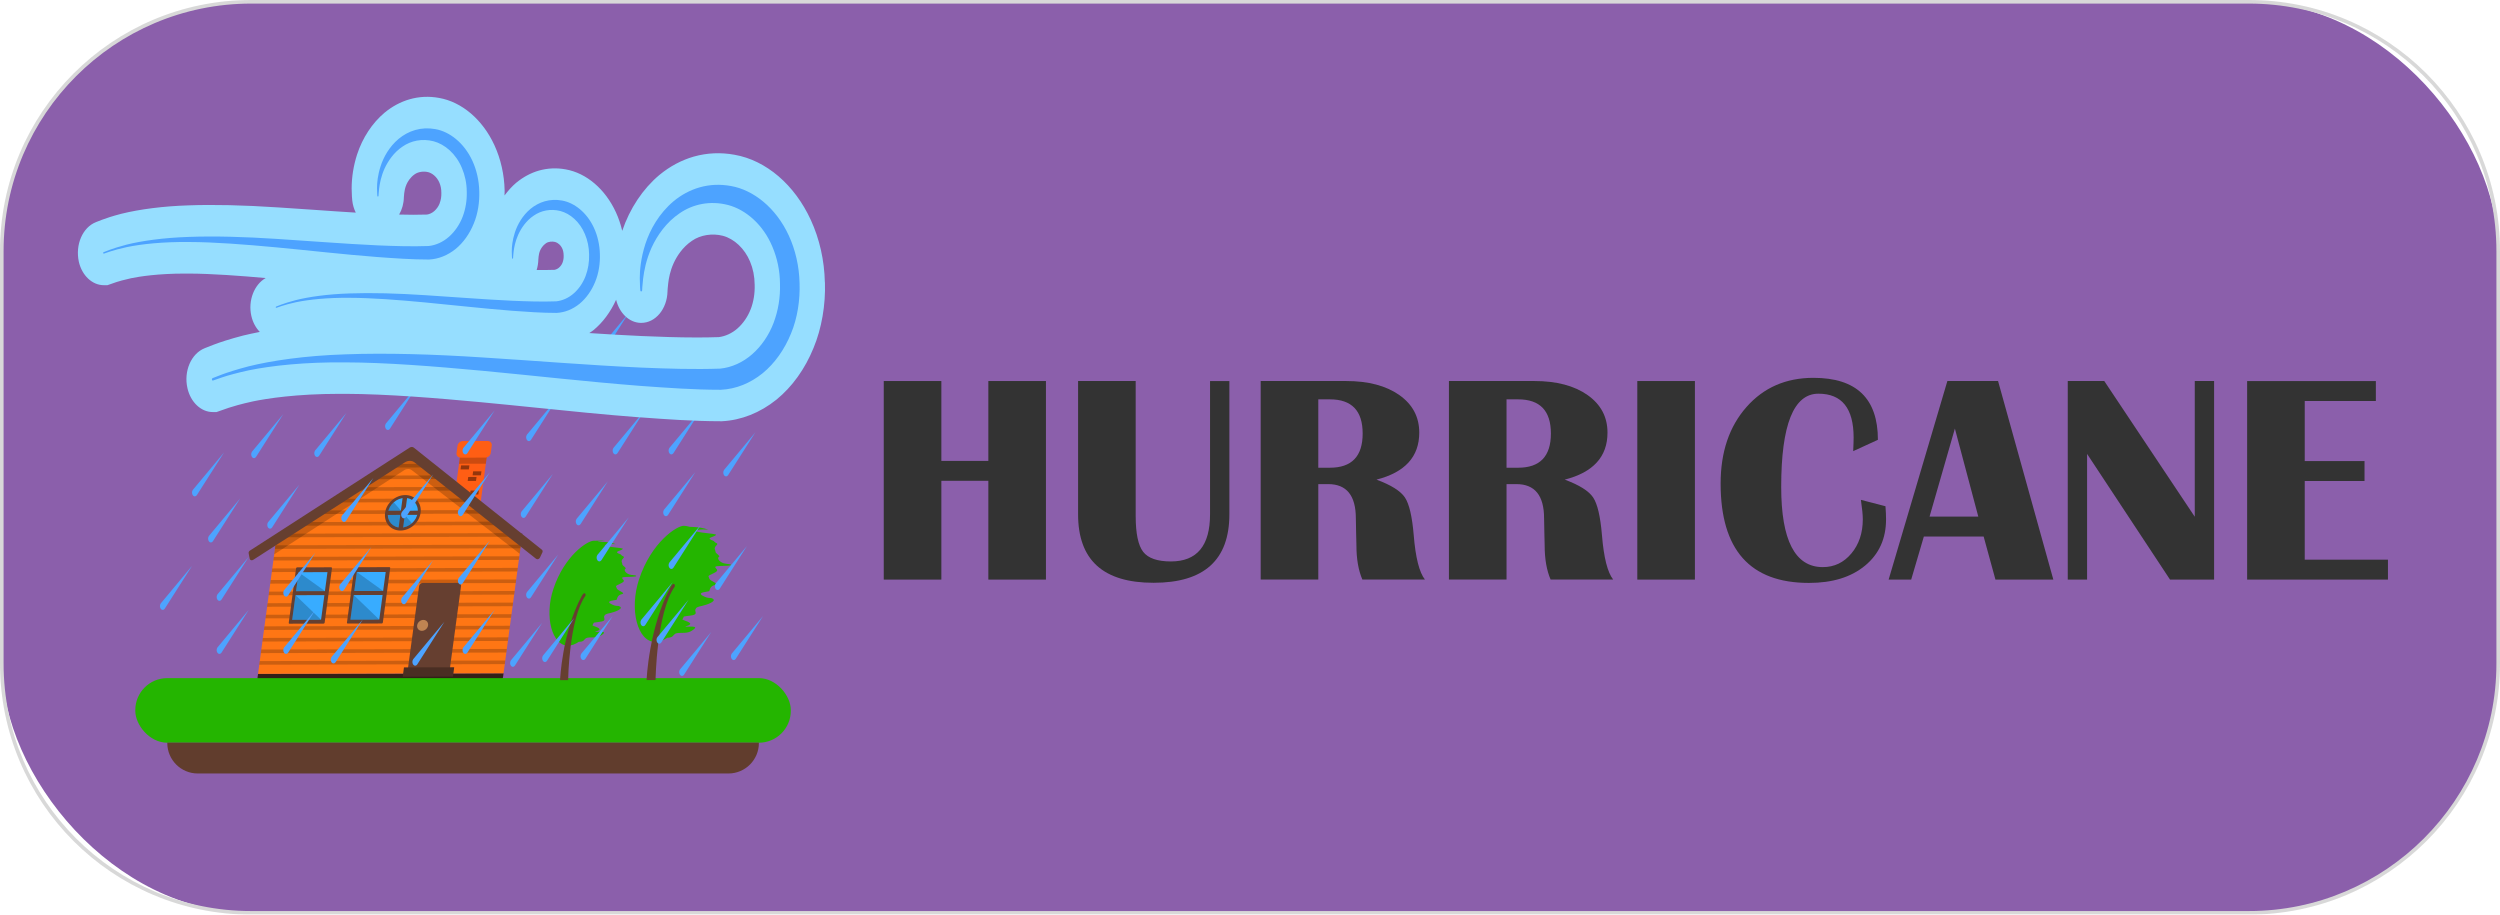 <?xml version="1.0" encoding="UTF-8"?>
<svg id="Layer_2" data-name="Layer 2" xmlns="http://www.w3.org/2000/svg" viewBox="0 0 697 255">
  <defs>
    <style>
      .cls-1 {
        fill: #ff5e14;
      }

      .cls-1, .cls-2, .cls-3, .cls-4, .cls-5, .cls-6, .cls-7, .cls-8, .cls-9, .cls-10, .cls-11, .cls-12, .cls-13, .cls-14, .cls-15, .cls-16 {
        stroke-width: 0px;
      }

      .cls-2 {
        fill: #ff7614;
      }

      .cls-3 {
        fill: #24b500;
      }

      .cls-4 {
        fill: #332018;
      }

      .cls-5 {
        fill: #662d91;
      }

      .cls-6 {
        fill: #613d2d;
      }

      .cls-7 {
        opacity: .2;
      }

      .cls-8 {
        fill: #333;
      }

      .cls-9 {
        fill: #ccc;
      }

      .cls-10 {
        fill: #94360c;
      }

      .cls-11 {
        fill: #96deff;
      }

      .cls-12 {
        fill: #38acff;
      }

      .cls-13 {
        fill: #4da3ff;
      }

      .cls-14 {
        fill: #bf8452;
      }

      .cls-17 {
        opacity: .76;
      }

      .cls-15 {
        fill: #4a2e23;
      }

      .cls-16 {
        fill: #663f30;
      }
    </style>
  </defs>
  <g id="fire_dark" data-name="fire dark">
    <g class="cls-17">
      <rect class="cls-5" x=".5" y=".5" width="696" height="254" rx="69.5" ry="69.5"/>
      <path class="cls-9" d="m627,1c38.05,0,69,30.95,69,69v115c0,38.05-30.95,69-69,69H70C31.95,254,1,223.05,1,185v-115C1,31.95,31.95,1,70,1h557m0-1H70C31.34,0,0,31.34,0,70v115c0,38.66,31.34,70,70,70h557c38.66,0,70-31.34,70-70v-115c0-38.66-31.34-70-70-70h0Z"/>
    </g>
    <g>
      <path class="cls-8" d="m262.45,134.05v27.54h-16.06v-55.36h16.06v22.27h13.1v-22.27h16.06v55.36h-16.06v-27.54h-13.1Z"/>
      <path class="cls-8" d="m342.75,106.23v37.15c0,12.74-7.04,19.1-21.13,19.1s-21.05-6.37-21.05-19.1v-37.15h16.06v37.64c0,4.87.7,8.19,2.09,9.98s3.97,2.68,7.73,2.68c7.27,0,10.91-4.38,10.91-13.14v-37.15h5.39Z"/>
      <path class="cls-8" d="m351.48,161.59v-55.36h23.81c6.19,0,11.14,1.31,14.84,3.91,3.7,2.61,5.56,6.1,5.56,10.48,0,6.71-3.97,11.07-11.92,13.1,4.08,1.51,6.73,3.18,7.93,4.99,1.2,1.81,2.02,5.33,2.45,10.54.51,6.22,1.55,10.33,3.12,12.33h-17.44c-1.11-2.57-1.66-5.77-1.66-9.61l-.08-3.29-.08-4.14c0-6.38-2.57-9.57-7.71-9.57h-2.76v26.61h-16.06Zm16.06-31.19h3.24c6.08,0,9.13-3.18,9.13-9.53s-3.04-9.53-9.13-9.53h-3.24v19.06Z"/>
      <path class="cls-8" d="m403.96,161.59v-55.36h23.81c6.19,0,11.14,1.31,14.84,3.91,3.7,2.61,5.56,6.1,5.56,10.48,0,6.71-3.97,11.07-11.92,13.1,4.08,1.51,6.73,3.18,7.93,4.99,1.2,1.81,2.02,5.33,2.45,10.54.51,6.22,1.55,10.33,3.12,12.33h-17.44c-1.11-2.57-1.66-5.77-1.66-9.61l-.08-3.29-.08-4.14c0-6.38-2.57-9.57-7.71-9.57h-2.76v26.61h-16.06Zm16.06-31.19h3.24c6.08,0,9.13-3.18,9.13-9.53s-3.04-9.53-9.13-9.53h-3.24v19.06Z"/>
      <path class="cls-8" d="m472.54,106.23v55.36h-16.06v-55.36h16.06Z"/>
      <path class="cls-8" d="m518.82,139.36l6.85,1.78c.11,1.41.16,2.62.16,3.65,0,5.38-1.95,9.68-5.84,12.9-3.89,3.22-9.11,4.83-15.66,4.83-16.41,0-24.62-9.23-24.62-27.7,0-8.76,2.39-15.86,7.18-21.31,4.79-5.45,11.02-8.17,18.7-8.17,11.98,0,17.97,5.76,17.97,17.28l-6.89,3.16c.08-1.62.12-2.88.12-3.77,0-8.17-3.27-12.25-9.81-12.25-6.92,0-10.38,8.67-10.38,26,0,14.9,3.87,22.35,11.6,22.35,3.19,0,5.85-1.27,7.97-3.81,2.12-2.54,3.18-5.72,3.18-9.53,0-1.22-.18-3.01-.53-5.39Z"/>
      <path class="cls-8" d="m557.06,106.23l15.41,55.36h-16.14l-3.29-12h-16.67l-3.53,12h-6.29l16.38-55.36h14.11Zm-19.1,37.8h13.59l-6.53-24.54-7.06,24.54Z"/>
      <path class="cls-8" d="m617.29,106.23v55.36h-12.29l-23.12-35.04v35.04h-5.39v-55.36h10.18l25.23,37.84v-37.84h5.39Z"/>
      <path class="cls-8" d="m662.39,106.23v5.56h-19.83v16.75h16.67v5.56h-16.67v21.94h23.2v5.56h-39.26v-55.36h35.89Z"/>
    </g>
    <g>
      <g>
        <path class="cls-4" d="m137.96,190.78l-64.42.15c-1.11,0-1.89-.9-1.74-2.01l.14-1.05,68.45-.16-.14,1.05c-.15,1.11-1.17,2.01-2.28,2.02Z"/>
        <g>
          <polygon class="cls-1" points="133.12 146.58 125.63 146.59 128.41 126.07 135.89 126.05 133.12 146.58"/>
          <polygon class="cls-10" points="134.08 132.52 131.76 132.52 131.91 131.41 134.23 131.41 134.08 132.52"/>
          <polygon class="cls-10" points="132.71 134.08 130.39 134.09 130.54 132.98 132.86 132.97 132.71 134.08"/>
          <polygon class="cls-10" points="133.36 137.86 131.04 137.87 131.19 136.76 133.51 136.75 133.36 137.86"/>
          <polygon class="cls-10" points="130.72 130.86 128.4 130.87 128.55 129.76 130.87 129.75 130.72 130.86"/>
          <polygon class="cls-7" points="135.46 129.28 127.97 129.3 128.29 126.91 135.78 126.9 135.46 129.28"/>
          <path class="cls-1" d="m135.31,127.58l-6.87.02c-.74,0-1.26-.58-1.16-1.31l.27-2.01c.1-.72.78-1.31,1.52-1.31l6.87-.02c.74,0,1.26.58,1.16,1.31l-.27,2.01c-.1.72-.78,1.31-1.52,1.31Z"/>
        </g>
        <polygon class="cls-2" points="140.39 187.72 71.94 187.88 76.98 150.59 114.38 126.95 145.42 150.43 140.39 187.72"/>
        <polygon class="cls-7" points="140.73 185.16 72.28 185.32 72.42 184.31 140.87 184.15 140.73 185.16"/>
        <polygon class="cls-7" points="141.17 181.93 72.72 182.09 72.86 181.08 141.3 180.92 141.17 181.93"/>
        <polygon class="cls-7" points="141.6 178.7 73.16 178.86 73.29 177.85 141.74 177.69 141.6 178.7"/>
        <polygon class="cls-7" points="142.04 175.47 73.59 175.63 73.73 174.62 142.18 174.46 142.04 175.47"/>
        <polygon class="cls-7" points="142.48 172.24 74.03 172.4 74.16 171.39 142.61 171.23 142.48 172.24"/>
        <polygon class="cls-7" points="142.91 169.01 74.46 169.17 74.6 168.17 143.05 168 142.91 169.01"/>
        <polygon class="cls-7" points="143.35 165.78 74.9 165.95 75.04 164.94 143.49 164.77 143.35 165.78"/>
        <polygon class="cls-7" points="143.79 162.55 75.34 162.72 75.47 161.71 143.92 161.55 143.79 162.55"/>
        <polygon class="cls-7" points="144.22 159.33 75.77 159.49 75.91 158.48 144.36 158.32 144.22 159.33"/>
        <polygon class="cls-7" points="144.66 156.1 76.21 156.26 76.35 155.25 144.79 155.09 144.66 156.1"/>
        <polygon class="cls-7" points="145.09 152.87 76.65 153.03 76.78 152.02 145.23 151.86 145.09 152.87"/>
        <polygon class="cls-7" points="145.53 149.64 77.08 149.8 77.22 148.79 145.67 148.63 145.53 149.64"/>
        <polygon class="cls-7" points="139.52 146.42 83.6 146.56 83.73 145.55 139.66 145.42 139.52 146.42"/>
        <polygon class="cls-7" points="136.02 143.2 88.48 143.32 88.61 142.31 136.16 142.2 136.02 143.2"/>
        <polygon class="cls-7" points="131.21 139.99 93.93 140.08 94.07 139.07 131.34 138.98 131.21 139.99"/>
        <polygon class="cls-7" points="127.61 136.77 98.74 136.84 98.87 135.83 127.74 135.76 127.61 136.77"/>
        <polygon class="cls-7" points="123.34 133.55 104.22 133.6 104.36 132.59 123.48 132.54 123.34 133.55"/>
        <polygon class="cls-7" points="118.97 130.33 108.73 130.36 108.87 129.35 119.1 129.32 118.97 130.33"/>
        <g>
          <path class="cls-16" d="m127.78,162.51l-9.95.02c-.48,0-.93.39-.99.88l-3.16,23.38c-.07.48.27.87.76.87l9.95-.02c.48,0,.93-.39.99-.88l3.16-23.38c.07-.48-.27-.87-.76-.87Z"/>
          <polygon class="cls-15" points="126.3 188.63 112.29 188.67 112.62 186.07 126.63 186.04 126.3 188.63"/>
          <path class="cls-14" d="m119.35,174.35c-.11.84-.89,1.53-1.73,1.53-.84,0-1.43-.68-1.32-1.52.11-.84.89-1.53,1.73-1.53.84,0,1.43.68,1.32,1.52Z"/>
        </g>
        <g>
          <g>
            <path class="cls-16" d="m90.22,173.87l-9.5.02c-.14,0-.24-.11-.22-.25l2.05-15.2c.02-.14.15-.26.29-.26l9.5-.02c.14,0,.24.11.22.25l-2.05,15.2c-.02.14-.15.26-.29.26Z"/>
            <polygon class="cls-12" points="89.51 172.79 81.46 172.81 82.39 165.94 90.44 165.92 89.51 172.79"/>
            <polygon class="cls-7" points="89.51 172.79 81.46 172.81 82.39 165.94 89.51 172.79"/>
            <polygon class="cls-12" points="90.59 164.8 82.54 164.82 83.25 159.53 91.3 159.51 90.59 164.8"/>
            <polygon class="cls-7" points="90.59 164.8 82.54 164.82 83.25 159.53 90.59 164.8"/>
          </g>
          <g>
            <path class="cls-16" d="m106.44,173.83l-9.48.02c-.15,0-.25-.12-.23-.26l2.05-15.18c.02-.15.15-.27.3-.27l9.48-.02c.15,0,.25.12.23.26l-2.05,15.18c-.02.15-.16.27-.3.27Z"/>
            <polygon class="cls-12" points="105.74 172.75 97.69 172.77 98.62 165.9 106.67 165.88 105.74 172.75"/>
            <polygon class="cls-7" points="105.74 172.75 97.69 172.77 98.62 165.9 105.74 172.75"/>
            <polygon class="cls-12" points="106.82 164.76 98.77 164.78 99.49 159.49 107.54 159.47 106.82 164.76"/>
            <polygon class="cls-7" points="106.82 164.76 98.77 164.78 99.49 159.49 106.82 164.76"/>
          </g>
        </g>
        <path class="cls-7" d="m144.89,154.38l-30.09-23.3c-.57-.44-1.41-.44-2.09,0l-36.26,23.46.53-3.95,37.41-23.64,31.04,23.48-.53,3.95Z"/>
        <path class="cls-16" d="m69.69,153.5l44.51-28.7c.38-.25.85-.25,1.17,0l35.71,28.46c.21.17.27.47.14.75l-.69,1.46c-.2.42-.73.59-1.06.33l-33.88-26.87c-.74-.59-1.84-.6-2.75,0l-42.26,27.16c-.4.26-.88.09-.97-.34l-.29-1.5c-.05-.28.09-.58.35-.75Z"/>
        <path class="cls-16" d="m117.26,142.96c-.37,2.73-2.89,4.95-5.62,4.96-2.73,0-4.65-2.2-4.28-4.94s2.88-4.95,5.62-4.96c2.73,0,4.65,2.2,4.28,4.94Z"/>
        <path class="cls-12" d="m116.45,142.95c-.31,2.29-2.41,4.14-4.7,4.15-2.29,0-3.89-1.84-3.58-4.13.31-2.29,2.41-4.14,4.7-4.15,2.29,0,3.89,1.84,3.58,4.13Z"/>
        <path class="cls-7" d="m114.85,145.88c-1.84,1.62-4.46,1.63-5.86.01-1.4-1.61-1.04-4.23.79-5.85l5.06,5.84Z"/>
        <polygon class="cls-16" points="112.32 147.55 111.07 147.56 112.31 138.36 113.56 138.36 112.32 147.55"/>
        <polygon class="cls-16" points="116.58 143.54 107.89 143.56 108.04 142.4 116.74 142.38 116.58 143.54"/>
      </g>
      <g>
        <rect class="cls-3" x="37.72" y="189.06" width="182.76" height="18.01" rx="8.91" ry="8.91"/>
        <path class="cls-6" d="m203.07,215.65H55.14c-4.7,0-8.5-3.81-8.5-8.5v-.09h164.94v.09c0,4.7-3.81,8.5-8.5,8.5Z"/>
      </g>
      <g>
        <path class="cls-3" d="m176.13,160.3c-1.53-.13-2.36-1.4-1.8-1.67.55-.27-.87-.93-.83-1.34.04-.4-.55-.83.18-1.55.73-.72-.18-.49-.59-1.15-2.44-.87,0-.93.55-1.53.36-.39-5.65-.58-4.99-1.08.65-.5,3.19-.24,3.04-.27-2.54-.9-4.72-.54-5.06-.81,0,0,2.06-.14,2.05-.14-.32-.08-2.75,0-3.15,0-1.7-.03-8.14,4.08-11.25,13.44-2.59,7.8-.31,15.8,4.05,15.8,1.04,0,2.07-.39,3.06-1.07.57,0,.99-.07,1.3-.34.55-.47.42-.87,2.03-.87,1.62,0,2.4-.06,3.51-1.06,1.11-1-3.61-.13-1.94-.67s.69-.93-.83-1.5c-.12-.04-.2-.08-.29-.13.13-.25.26-.5.39-.76.4-.08.92-.16,1.56-.23,2.21-.23,1.11-1,1.32-1.54.21-.53.48-.67,1.73-.93,1.25-.27,3.5-1.12,2.77-1.71-.73-.59-.96.11-2.63-.83-1.66-.94,1.51-.98,1.64-1.18.14-.2.06-1.22,1.41-1.53,1.35-.31-1.26-.96-1.41-1.63-.15-.67-.68-.53.98-1.29,1.66-.76.84-.98.56-1.45-.28-.47.69-.4,2.63-.47,1.94-.07,1.53-.4,0-.53Z"/>
        <path class="cls-16" d="m162.23,166.08c-5.56,10.3-6.08,23.54-6.08,23.54h2.25s.22-17,4.83-23.53c.15-.49-.25-1.29-1,0Z"/>
      </g>
      <g>
        <path class="cls-3" d="m202.4,157.16c-1.69-.15-2.61-1.55-2-1.85.61-.3-.96-1.04-.92-1.48.04-.44-.61-.92.2-1.71.81-.79-.2-.54-.66-1.28-2.7-.97,0-1.03.61-1.69.4-.43-6.25-.65-5.53-1.19.72-.55,3.54-.26,3.36-.3-2.81-1-5.22-.6-5.61-.9-.01,0-.02,0-.03,0-.36-.09-.74-.16-1.19-.17-1.89-.03-9.01,4.52-12.45,14.89-2.86,8.64-.34,17.5,4.48,17.49,1.15,0,2.29-.43,3.39-1.18.63,0,1.09-.08,1.44-.37.61-.52.46-.96,2.25-.97,1.79,0,2.66-.07,3.89-1.18s-3.99-.15-2.15-.74c1.84-.59.77-1.04-.92-1.66-.13-.05-.22-.09-.32-.14.15-.27.29-.55.43-.84.45-.09,1.02-.18,1.73-.25,2.45-.25,1.23-1.11,1.46-1.7.23-.59.53-.74,1.91-1.03,1.38-.3,3.88-1.24,3.07-1.89-.81-.65-1.07.12-2.91-.92-1.84-1.05,1.67-1.09,1.82-1.31s.07-1.35,1.56-1.69-1.39-1.06-1.56-1.8c-.17-.74-.75-.59,1.09-1.43,1.84-.84.93-1.09.62-1.6s.77-.44,2.92-.52c2.15-.07,1.69-.44,0-.59Z"/>
        <path class="cls-16" d="m187.01,163.55c-6.16,11.4-6.74,26.06-6.74,26.06h2.5s.25-18.82,5.35-26.06c.17-.55-.28-1.43-1.11,0Z"/>
      </g>
      <g>
        <path class="cls-13" d="m186.67,124.83l8.68-10.41-7.59,11.91c-.28.44-.77.49-1.09.1-.32-.39-.36-1.06-.07-1.5.02-.03.05-.07.07-.1Z"/>
        <path class="cls-13" d="m171.07,124.83l8.68-10.41-7.59,11.91c-.28.44-.77.49-1.09.1-.32-.39-.36-1.06-.07-1.5.02-.03.05-.07.07-.1Z"/>
        <path class="cls-13" d="m166.6,97.69l8.68-10.41-7.59,11.91c-.28.44-.77.49-1.09.1-.32-.39-.36-1.06-.07-1.5.02-.03.05-.07.07-.1Z"/>
        <path class="cls-13" d="m146.95,121.13l8.68-10.41-7.59,11.91c-.28.44-.77.49-1.09.1s-.36-1.06-.07-1.5c.02-.03.05-.07.07-.1Z"/>
        <path class="cls-13" d="m129.22,124.83l8.68-10.41-7.59,11.91c-.28.44-.77.49-1.09.1-.32-.39-.36-1.06-.07-1.5.02-.03.05-.07.07-.1Z"/>
        <path class="cls-13" d="m107.63,118.02l8.68-10.41-7.59,11.91c-.28.44-.77.49-1.09.1-.32-.39-.36-1.06-.07-1.5.02-.03.05-.07.07-.1Z"/>
        <path class="cls-13" d="m87.89,125.55l8.68-10.41-7.59,11.91c-.28.44-.77.49-1.09.1-.32-.39-.36-1.06-.07-1.5.02-.03.05-.07.07-.1Z"/>
        <path class="cls-13" d="m70.3,125.87l8.68-10.41-7.59,11.91c-.28.44-.77.49-1.09.1-.32-.39-.36-1.06-.07-1.5.02-.03.05-.07.07-.1Z"/>
        <path class="cls-13" d="m53.8,136.53l8.68-10.41-7.59,11.91c-.28.44-.77.49-1.09.1-.32-.39-.36-1.06-.07-1.5.02-.03.05-.07.07-.1Z"/>
        <path class="cls-13" d="m58.28,149.38l8.68-10.41-7.59,11.91c-.28.44-.77.49-1.09.1-.32-.39-.36-1.06-.07-1.5.02-.03.05-.07.07-.1Z"/>
        <path class="cls-13" d="m44.86,168.18l8.68-10.41-7.59,11.91c-.28.44-.77.49-1.09.1s-.36-1.06-.07-1.5c.02-.03.05-.07.07-.1Z"/>
        <path class="cls-13" d="m60.67,165.66l8.68-10.41-7.59,11.91c-.28.44-.77.49-1.09.1-.32-.39-.36-1.06-.07-1.5.02-.03.05-.07.07-.1Z"/>
        <path class="cls-13" d="m74.78,145.54l8.68-10.41-7.59,11.91c-.28.44-.77.49-1.09.1-.32-.39-.36-1.06-.07-1.5.02-.03.05-.07.07-.1Z"/>
        <path class="cls-13" d="m95.42,143.66l8.68-10.41-7.59,11.91c-.28.44-.77.49-1.09.1-.32-.39-.36-1.06-.07-1.5.02-.03.05-.07.07-.1Z"/>
        <path class="cls-13" d="m112.1,142.67l8.68-10.41-7.59,11.91c-.28.44-.77.49-1.09.1-.32-.39-.36-1.06-.07-1.5.02-.03.05-.07.07-.1Z"/>
        <path class="cls-13" d="m127.91,142.06l8.68-10.41-7.59,11.91c-.28.44-.77.49-1.09.1-.32-.39-.36-1.06-.07-1.5.02-.03.05-.07.07-.1Z"/>
        <path class="cls-13" d="m145.46,142.54l8.68-10.41-7.59,11.91c-.28.44-.77.49-1.09.1-.32-.39-.36-1.06-.07-1.5.02-.03.05-.07.07-.1Z"/>
        <path class="cls-13" d="m160.79,144.6l8.68-10.41-7.59,11.91c-.28.44-.77.49-1.09.1-.32-.39-.36-1.06-.07-1.5.02-.03.05-.07.07-.1Z"/>
        <path class="cls-13" d="m185.16,142.06l8.68-10.41-7.59,11.91c-.28.44-.77.49-1.09.1s-.36-1.06-.07-1.5c.02-.03.05-.07.07-.1Z"/>
        <path class="cls-13" d="m166.6,154.66l8.68-10.41-7.59,11.91c-.28.44-.77.49-1.09.1s-.36-1.06-.07-1.5c.02-.03.05-.07.07-.1Z"/>
        <path class="cls-13" d="m186.67,156.77l8.68-10.41-7.59,11.91c-.28.44-.77.49-1.09.1-.32-.39-.36-1.06-.07-1.5.02-.03.05-.07.07-.1Z"/>
        <path class="cls-13" d="m199.57,162.64l8.68-10.41-7.59,11.91c-.28.44-.77.49-1.09.1s-.36-1.06-.07-1.5c.02-.03.05-.07.07-.1Z"/>
        <path class="cls-13" d="m183.3,177.61l8.68-10.41-7.59,11.91c-.28.44-.77.49-1.09.1s-.36-1.06-.07-1.5c.02-.03.05-.07.07-.1Z"/>
        <path class="cls-13" d="m201.91,130.96l8.68-10.41-7.59,11.91c-.28.44-.77.49-1.09.1-.32-.39-.36-1.06-.07-1.5.02-.03.05-.07.07-.1Z"/>
        <path class="cls-13" d="m204.05,182.17l8.68-10.41-7.59,11.91c-.28.44-.77.49-1.09.1-.32-.39-.36-1.06-.07-1.5.02-.03.05-.07.07-.1Z"/>
        <path class="cls-13" d="m178.83,172.74l8.68-10.41-7.59,11.91c-.28.44-.77.49-1.09.1-.32-.39-.36-1.06-.07-1.5.02-.03.05-.07.07-.1Z"/>
        <path class="cls-13" d="m151.42,182.72l8.68-10.41-7.59,11.91c-.28.44-.77.49-1.09.1s-.36-1.06-.07-1.5c.02-.03.05-.07.07-.1Z"/>
        <path class="cls-13" d="m146.95,165.03l8.68-10.41-7.59,11.91c-.28.44-.77.49-1.09.1-.32-.39-.36-1.06-.07-1.5.02-.03.05-.07.07-.1Z"/>
        <path class="cls-13" d="m129.22,180.45l8.68-10.41-7.59,11.91c-.28.44-.77.49-1.09.1s-.36-1.06-.07-1.5c.02-.03.05-.07.07-.1Z"/>
        <path class="cls-13" d="m127.91,161.1l8.68-10.41-7.59,11.91c-.28.44-.77.49-1.09.1-.32-.39-.36-1.06-.07-1.5.02-.03.05-.07.07-.1Z"/>
        <path class="cls-13" d="m112.1,166.6l8.68-10.41-7.59,11.91c-.28.44-.77.49-1.09.1s-.36-1.06-.07-1.5c.02-.03.05-.07.07-.1Z"/>
        <path class="cls-13" d="m94.85,162.91l8.68-10.41-7.59,11.91c-.28.44-.77.49-1.09.1-.32-.39-.36-1.06-.07-1.5.02-.03.05-.07.07-.1Z"/>
        <path class="cls-13" d="m79.25,164.49l8.68-10.41-7.59,11.91c-.28.44-.77.49-1.09.1-.32-.39-.36-1.06-.07-1.5.02-.03.05-.07.07-.1Z"/>
        <path class="cls-13" d="m60.67,180.45l8.68-10.41-7.59,11.91c-.28.44-.77.49-1.09.1s-.36-1.06-.07-1.5c.02-.03.05-.07.07-.1Z"/>
        <path class="cls-13" d="m79.25,180.45l8.68-10.41-7.59,11.91c-.28.44-.77.49-1.09.1-.32-.39-.36-1.06-.07-1.5.02-.03.05-.07.07-.1Z"/>
        <path class="cls-13" d="m92.48,183.11l8.68-10.41-7.59,11.91c-.28.44-.77.49-1.09.1-.32-.39-.36-1.06-.07-1.5.02-.03.05-.07.07-.1Z"/>
        <path class="cls-13" d="m115.24,183.74l8.68-10.41-7.59,11.91c-.28.44-.77.49-1.09.1s-.36-1.06-.07-1.5c.02-.03.05-.07.07-.1Z"/>
        <path class="cls-13" d="m142.48,184.05l8.68-10.41-7.59,11.91c-.28.44-.77.49-1.09.1s-.36-1.06-.07-1.5c.02-.03.05-.07.07-.1Z"/>
        <path class="cls-13" d="m162.12,182.17l8.68-10.41-7.59,11.91c-.28.44-.77.49-1.09.1-.32-.39-.36-1.06-.07-1.5.02-.03.05-.07.07-.1Z"/>
        <path class="cls-13" d="m189.63,186.59l8.68-10.41-7.59,11.91c-.28.44-.77.49-1.09.1-.32-.39-.36-1.06-.07-1.5.02-.03.05-.07.07-.1Z"/>
      </g>
      <g>
        <path class="cls-11" d="m229.97,78.72c-.13-6.12-1.49-12.14-3.92-17.4-4.52-9.84-12.48-16.63-21.25-18.17-3.87-.71-7.66-.54-11.38.51-3.42.99-6.63,2.69-9.58,5.12-4.62,3.87-8.28,9.39-10.36,15.58-.43-1.8-1.01-3.55-1.76-5.17-2.98-6.48-8.23-10.95-14.02-11.97-2.52-.46-5-.35-7.45.34-2.25.65-4.37,1.78-6.34,3.4-1.2,1.01-2.27,2.23-3.25,3.54,0-.46.04-.92.03-1.38-.09-4.43-1.08-8.81-2.84-12.63-3.28-7.14-9.07-12.07-15.44-13.19-2.79-.51-5.53-.39-8.22.38-2.49.72-4.82,1.96-6.98,3.74-3.42,2.87-6.13,6.99-7.65,11.63-1,3.09-1.52,6.35-1.52,9.5.02,1.8.12,2.88.17,3.36.14,1.23.48,2.37.98,3.37-3.91-.23-7.81-.51-11.62-.78-3.39-.24-6.74-.47-9.98-.67-9.7-.64-18.11-.84-25.16-.57-6.81.22-13.39,1.05-18.6,2.34-2.54.66-4.3,1.26-5.42,1.68l-1.66.65c-3.7,1.46-5.81,6.26-4.77,11.05.88,3.85,3.75,6.53,6.96,6.53h1.01s2.51-.87,2.51-.87c.62-.2,1.97-.61,4.08-1.07,2.37-.49,7.48-1.3,15.04-1.3h1.04c6.59.03,14.37.62,21.45,1.25-3.2,1.8-4.97,6.3-3.99,10.58.41,1.79,1.25,3.31,2.35,4.44-1.61.32-3.18.65-4.65,1.01-3.84,1-6.47,1.89-8.09,2.5l-2.58,1.01c-3.82,1.5-5.94,6.43-4.85,11.17.89,3.91,3.79,6.65,7.06,6.65h1.04s3.44-1.2,3.44-1.2c1.03-.34,3.28-1.02,6.74-1.78,3.83-.79,12.05-2.1,24.15-2.1h1.63c11.64.04,25.6,1.2,37.72,2.33,5.05.47,10.21,1,15.46,1.53,9.28.95,18.88,1.93,28.52,2.67h.21c7.38.55,15.02,1.1,22.75,1.11h.28c5.37-.27,10.62-2.34,15.22-6.03,4.4-3.59,7.98-8.6,10.33-14.4,2.27-5.45,3.39-12,3.18-18.3Zm-107.38-22.04c-.31.81-.84,1.58-1.52,2.18-.57.5-1.32.86-2.02.96-2.53.09-5.17.07-7.77,0,.81-1.39,1.29-3.06,1.32-4.83,0-.15.03-.57.1-1.14.07-.61.23-1.54.65-2.48.31-.68,1.02-1.94,2.31-2.81.99-.68,2.49-.88,3.74-.56.98.26,2.38,1.18,3.12,2.96.34.81.53,1.69.53,2.8.03,1.05-.12,1.98-.47,2.9Zm34.25,16.54c-.19.51-.55,1.02-1,1.41-.34.3-.82.53-1.25.6-1.62.06-3.29.06-4.97.04.28-.91.45-1.89.47-2.91,0-.13.03-.46.08-.89.06-.46.16-1.07.44-1.69.22-.47.71-1.36,1.62-1.97.64-.45,1.72-.56,2.54-.35.69.18,1.58.84,2.03,1.92.16.37.34.96.35,1.9.02.72-.08,1.32-.31,1.94Zm52.43,13.03c-.78,2.04-2.08,3.93-3.67,5.33-1.49,1.32-3.38,2.19-5.2,2.41-2.02.07-4.07.1-6.15.1-5.23,0-10.69-.2-15.33-.4-4.87-.22-9.77-.51-14.63-.83.38-.26.77-.49,1.14-.79,2.65-2.16,4.81-5.12,6.34-8.5.91,3.69,3.59,6.33,6.78,6.45h.22c4,0,7.22-3.89,7.33-8.78,0-.19.05-1.02.2-2.29.16-1.32.5-3.35,1.51-5.57.85-1.85,2.42-4.43,5.12-6.25,2.36-1.64,5.67-2.15,8.61-1.39,3.18.85,6.07,3.57,7.57,7.17.83,1.96,1.27,4.12,1.29,6.5.07,2.43-.3,4.67-1.11,6.82Z"/>
        <path class="cls-13" d="m59.23,105.44s.89-.35,2.57-1c1.68-.63,4.2-1.44,7.42-2.28,6.45-1.61,15.82-3.01,27.09-3.37,11.27-.42,24.41-.04,38.45.88,14.04.87,28.98,2.13,43.91,2.81,7.42.31,14.99.55,22.15.29,3.15-.31,6.34-1.76,8.9-4.02,2.58-2.27,4.66-5.31,5.96-8.74,1.3-3.46,1.89-7.08,1.78-10.89-.02-3.68-.79-7.19-2.1-10.29-2.6-6.26-7.46-10.37-12.35-11.67-5.01-1.3-9.85-.25-13.54,2.31-3.73,2.51-6.26,6.2-7.8,9.55-1.54,3.41-2.1,6.51-2.36,8.61-.25,2.11-.28,3.3-.28,3.3,0,.18-.13.32-.27.32-.13,0-.24-.13-.25-.29v-.03s-.12-1.14-.14-3.39c0-2.23.29-5.58,1.57-9.55,1.29-3.94,3.77-8.46,7.88-11.91,2.05-1.69,4.49-3.06,7.22-3.84,2.78-.79,5.67-.94,8.76-.38,6.15,1.08,12.51,5.96,16.13,13.84,1.8,3.9,2.89,8.53,2.99,13.26.16,4.59-.56,9.65-2.39,14.03-1.79,4.41-4.52,8.31-7.93,11.09-3.43,2.76-7.4,4.39-11.61,4.59-7.59,0-14.99-.55-22.52-1.09-14.99-1.16-29.91-2.89-43.89-4.2-13.98-1.3-27.04-2.31-38.24-2.35-11.2-.11-20.51.89-26.95,2.21-3.22.7-5.71,1.39-7.4,1.95-1.69.58-2.59.9-2.59.9-.14.05-.29-.05-.32-.23-.04-.17.04-.35.17-.4Z"/>
        <path class="cls-13" d="m76.96,85.48s.49-.19,1.42-.55c.93-.35,2.32-.8,4.09-1.26,3.56-.89,8.72-1.66,14.94-1.86,6.21-.23,13.47-.02,21.21.49,7.74.48,15.99,1.17,24.22,1.55,4.1.17,8.27.31,12.22.16,1.74-.17,3.5-.97,4.91-2.22,1.42-1.25,2.57-2.93,3.29-4.82.72-1.91,1.04-3.91.98-6.01-.01-2.03-.44-3.97-1.16-5.68-1.43-3.45-4.12-5.72-6.81-6.44-2.76-.72-5.43-.14-7.47,1.28-2.06,1.38-3.45,3.42-4.3,5.27-.85,1.88-1.16,3.59-1.3,4.75-.14,1.16-.15,1.82-.15,1.82,0,.1-.07.18-.15.17-.07,0-.13-.07-.14-.16v-.02s-.07-.63-.08-1.87c0-1.23.16-3.08.87-5.27.71-2.17,2.08-4.67,4.34-6.57,1.13-.93,2.48-1.69,3.98-2.12,1.53-.43,3.13-.52,4.83-.21,3.39.6,6.9,3.28,8.9,7.63,1,2.15,1.59,4.71,1.65,7.31.09,2.53-.31,5.32-1.32,7.74-.98,2.43-2.5,4.58-4.37,6.12-1.89,1.52-4.08,2.42-6.4,2.53-4.18,0-8.27-.3-12.42-.6-8.27-.64-16.49-1.6-24.21-2.32-7.71-.72-14.91-1.28-21.09-1.29-6.18-.06-11.31.49-14.87,1.22-1.77.39-3.15.77-4.08,1.08-.93.32-1.43.49-1.43.49-.08.03-.16-.03-.18-.13-.02-.09.02-.19.1-.22Z"/>
        <path class="cls-13" d="m28.88,70.31s.57-.22,1.64-.64c1.08-.4,2.69-.92,4.75-1.46,4.13-1.03,10.12-1.92,17.33-2.16,7.21-.27,15.62-.03,24.61.56,8.98.56,18.55,1.36,28.1,1.8,4.75.2,9.6.35,14.17.18,2.02-.2,4.06-1.13,5.69-2.58,1.65-1.45,2.98-3.4,3.82-5.59.83-2.21,1.21-4.53,1.14-6.97-.01-2.36-.5-4.6-1.34-6.59-1.66-4-4.77-6.64-7.9-7.47-3.21-.83-6.3-.16-8.67,1.48-2.39,1.6-4,3.96-5,6.11-.98,2.18-1.34,4.16-1.51,5.51-.16,1.35-.18,2.11-.18,2.11,0,.12-.08.21-.17.2-.08,0-.15-.08-.16-.18v-.02s-.08-.73-.09-2.17c0-1.43.18-3.57,1.01-6.11.82-2.52,2.41-5.42,5.04-7.62,1.31-1.08,2.87-1.96,4.62-2.46,1.78-.5,3.63-.6,5.61-.24,3.93.69,8,3.81,10.32,8.85,1.15,2.5,1.85,5.46,1.91,8.49.1,2.94-.36,6.18-1.53,8.98-1.14,2.83-2.9,5.32-5.07,7.1-2.2,1.76-4.74,2.81-7.43,2.94-4.85,0-9.59-.35-14.41-.7-9.6-.74-19.14-1.85-28.09-2.69-8.95-.83-17.3-1.48-24.47-1.5-7.17-.07-13.13.57-17.25,1.42-2.06.45-3.65.89-4.74,1.25-1.08.37-1.66.57-1.66.57-.09.03-.18-.03-.21-.15-.02-.11.03-.22.11-.26Z"/>
      </g>
    </g>
  </g>
</svg>